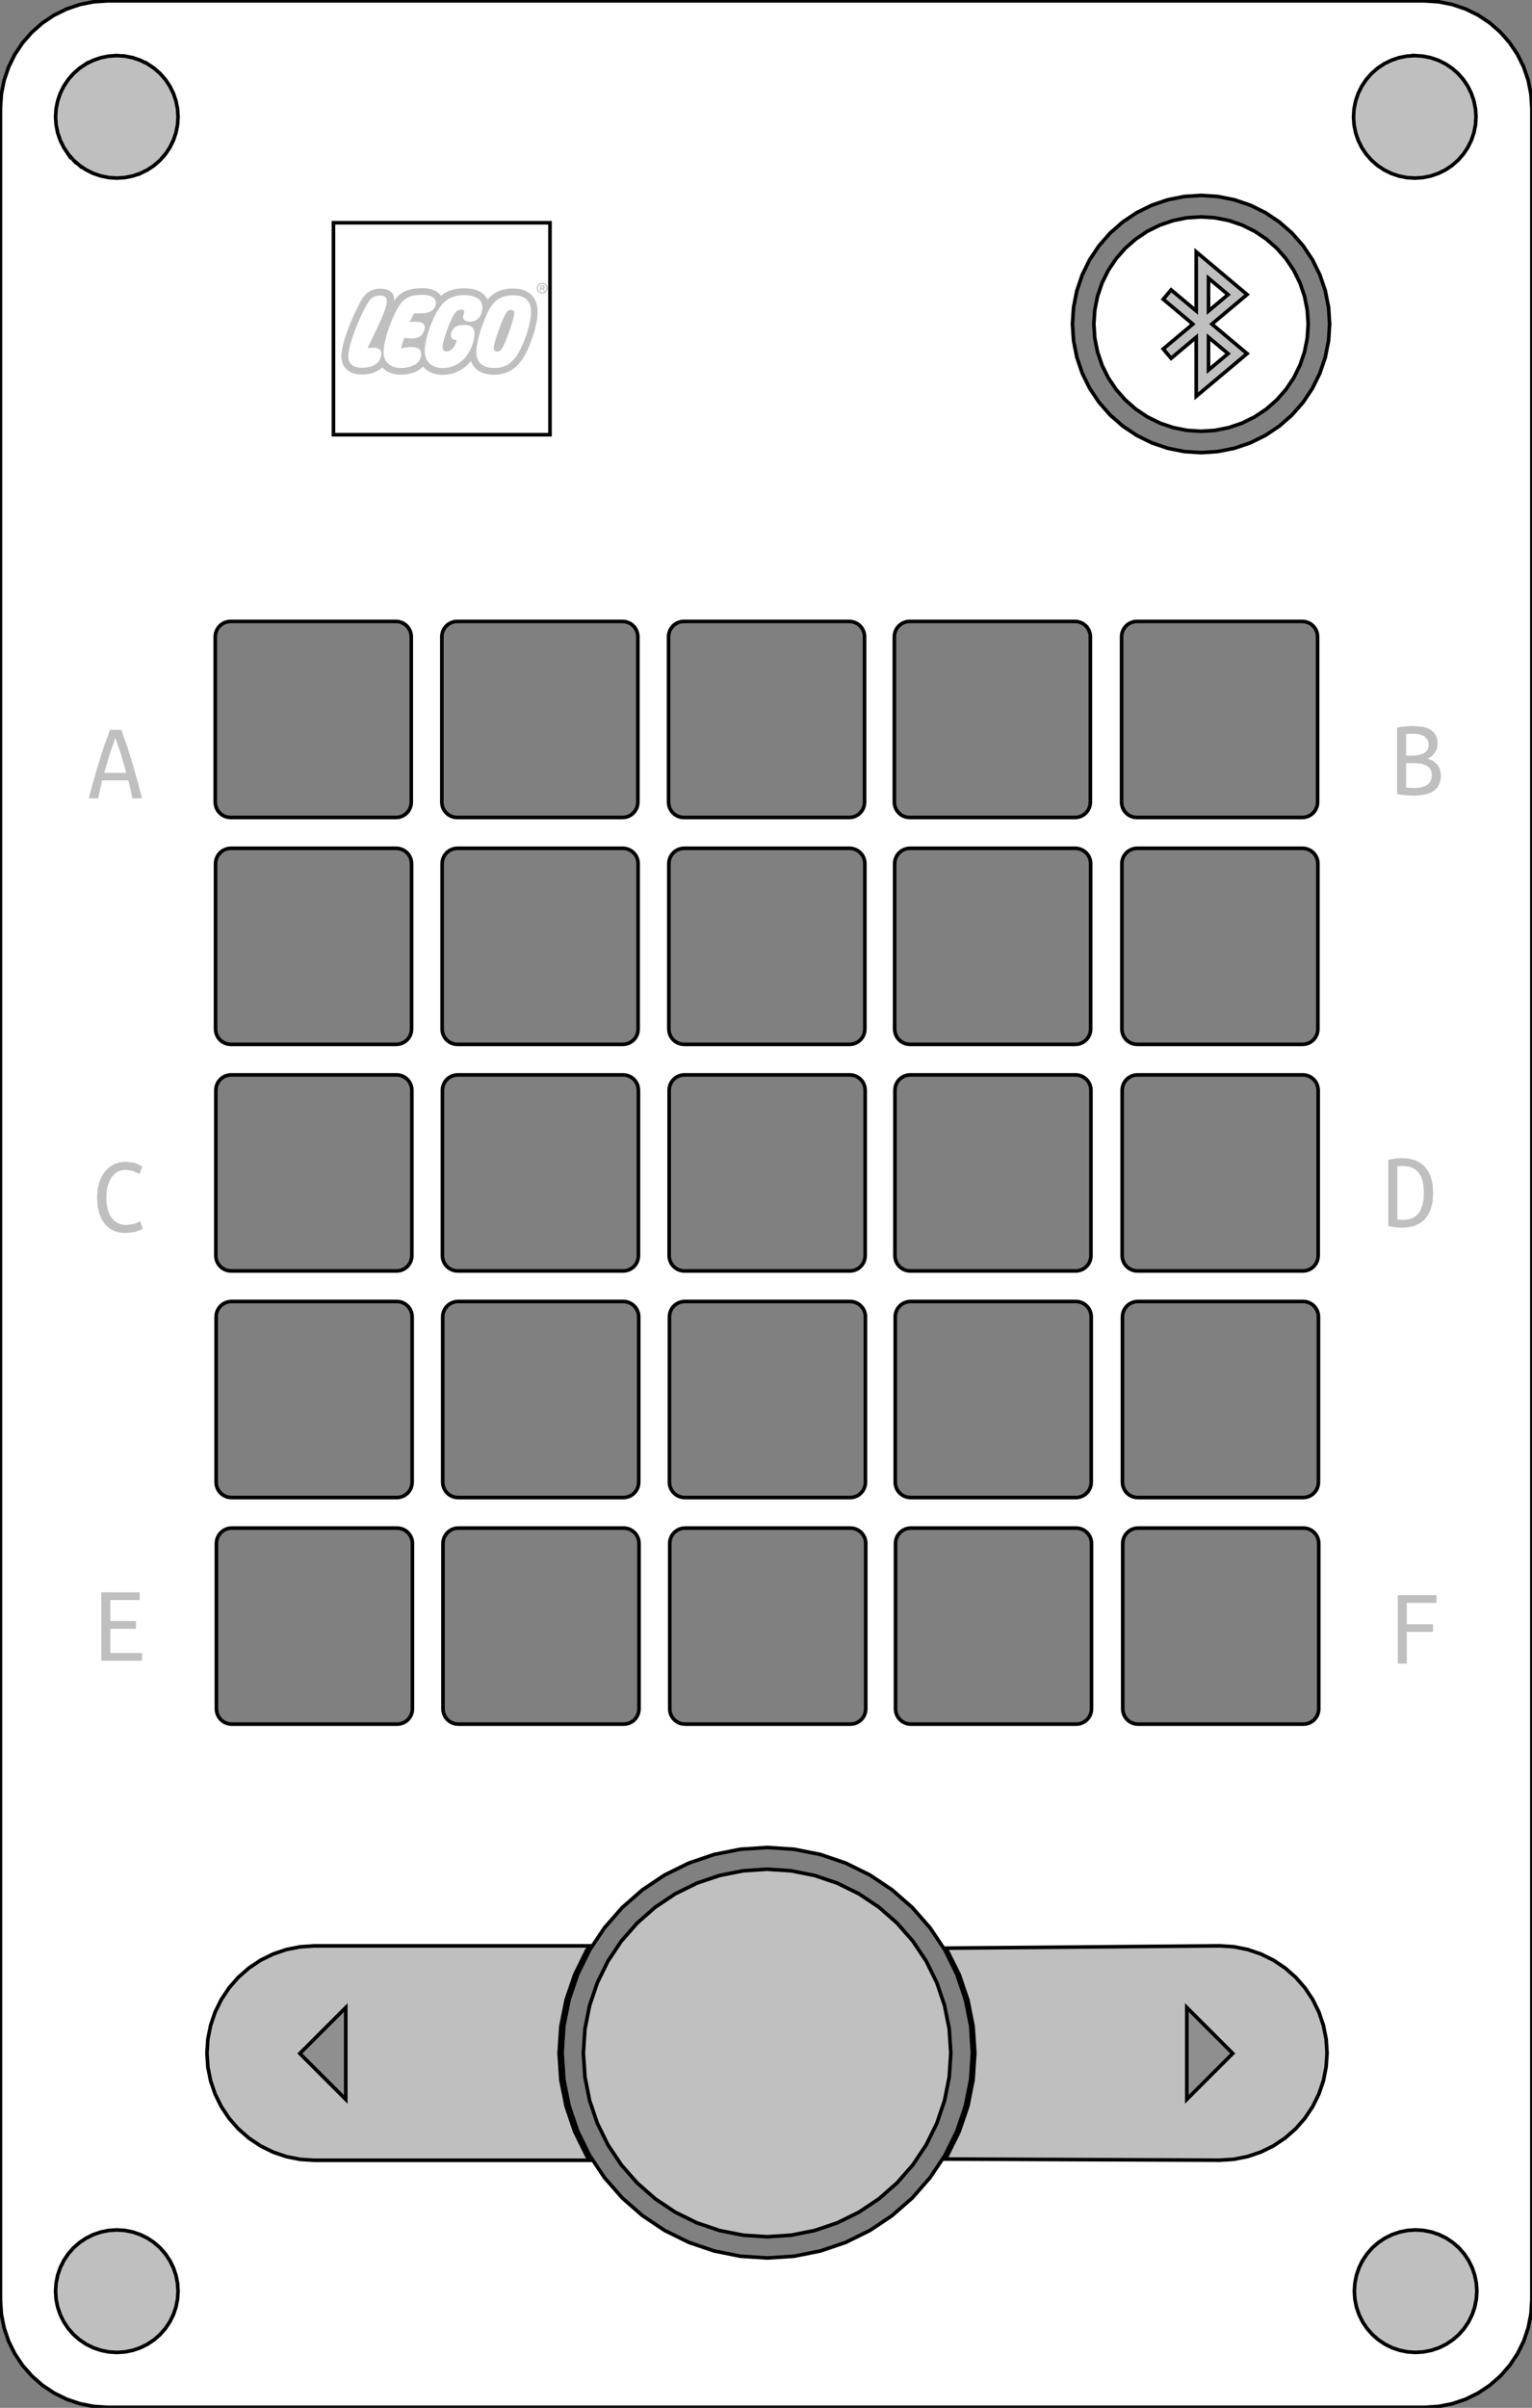 <?xml version="1.0" encoding="UTF-8"?>
<svg version="1.1" viewBox="0 0 211.7 332.6" xml:space="preserve" xmlns="http://www.w3.org/2000/svg"><rect x="0" y="0" width="211.7" height="332.6" fill="#808080" stroke="none"/><path d="m14.87 0.119-1.934 0.127-1.898 0.377-1.836 0.623-1.736 0.857-1.611 1.076-1.455 1.277-1.279 1.457-1.076 1.609-0.856 1.736-0.623 1.836-0.379 1.9-0.127 1.932v302.8l0.127 1.932 0.379 1.9 0.623 1.836 0.856 1.736 1.076 1.609 1.279 1.457 1.455 1.277 1.611 1.076 1.736 0.857 1.836 0.623 1.898 0.377 1.934 0.127h182l1.934-0.127 1.9-0.377 1.834-0.623 1.738-0.857 1.609-1.076 1.457-1.277 1.277-1.457 1.076-1.609 0.857-1.736 0.623-1.836 0.377-1.9 0.127-1.932v-302.8l-0.127-1.932-0.377-1.9-0.623-1.836-0.857-1.736-1.076-1.609-1.277-1.457-1.457-1.277-1.609-1.076-1.738-0.857-1.834-0.623-1.9-0.377-1.934-0.127zm151.1 26.87 2.318 0.152 2.279 0.453 2.201 0.748 2.086 1.027 1.932 1.291 1.748 1.533 1.533 1.748 1.291 1.932 1.027 2.086 0.748 2.201 0.453 2.279 0.152 2.32-0.152 2.318-0.453 2.279-0.748 2.201-1.027 2.086-1.291 1.932-1.533 1.748-1.748 1.531-1.932 1.291-2.086 1.029-2.201 0.746-2.279 0.453-2.318 0.152-2.32-0.152-2.279-0.453-2.201-0.746-2.086-1.029-1.932-1.291-1.748-1.531-1.533-1.748-1.291-1.932-1.027-2.086-0.748-2.201-0.453-2.279-0.152-2.318 0.152-2.32 0.453-2.279 0.748-2.201 1.027-2.086 1.291-1.932 1.533-1.748 1.748-1.533 1.932-1.291 2.086-1.027 2.201-0.748 2.279-0.453zm-6e-3 2.969-1.934 0.125-1.898 0.379-1.836 0.623-1.736 0.856-1.611 1.076-1.457 1.279-1.277 1.455-1.076 1.611-0.856 1.736-0.623 1.836-0.379 1.9-0.127 1.932 0.127 1.934 0.379 1.9 0.623 1.834 0.856 1.738 1.076 1.609 1.277 1.455 1.457 1.279 1.611 1.076 1.736 0.856 1.836 0.623 1.898 0.379 1.934 0.125 1.934-0.125 1.9-0.379 1.834-0.623 1.738-0.856 1.609-1.076 1.457-1.279 1.277-1.455 1.076-1.609 0.857-1.738 0.623-1.834 0.377-1.9 0.127-1.934-0.127-1.932-0.377-1.9-0.623-1.836-0.857-1.736-1.076-1.611-1.277-1.455-1.457-1.279-1.609-1.076-1.738-0.856-1.834-0.623-1.9-0.379zm-134.1 55.88h22.85l0.275 0.018 0.272 0.055 0.262 0.09 0.248 0.121 0.231 0.154 0.209 0.182 0.182 0.209 0.154 0.231 0.121 0.248 0.09 0.262 0.055 0.272 0.018 0.275v22.85l-0.018 0.275-0.055 0.272-0.09 0.262-0.121 0.248-0.154 0.231-0.182 0.207-0.209 0.184-0.231 0.154-0.248 0.121-0.262 0.09-0.272 0.053-0.275 0.019h-22.85l-0.277-0.019-0.272-0.053-0.262-0.09-0.248-0.121-0.231-0.154-0.207-0.184-0.184-0.207-0.154-0.231-0.121-0.248-0.09-0.262-0.053-0.272-0.02-0.275v-22.85l0.02-0.275 0.053-0.272 0.09-0.262 0.121-0.248 0.154-0.231 0.184-0.209 0.207-0.182 0.231-0.154 0.248-0.121 0.262-0.09 0.272-0.055zm31.31 0h22.85l0.277 0.018 0.272 0.055 0.262 0.09 0.248 0.121 0.231 0.154 0.207 0.182 0.184 0.209 0.152 0.231 0.123 0.248 0.088 0.262 0.055 0.272 0.018 0.275v22.85l-0.018 0.275-0.055 0.272-0.088 0.262-0.123 0.248-0.152 0.231-0.184 0.207-0.207 0.184-0.231 0.154-0.248 0.121-0.262 0.09-0.272 0.053-0.277 0.019h-22.85l-0.275-0.019-0.272-0.053-0.262-0.09-0.248-0.121-0.231-0.154-0.209-0.184-0.182-0.207-0.154-0.231-0.123-0.248-0.088-0.262-0.055-0.272-0.018-0.275v-22.85l0.018-0.275 0.055-0.272 0.088-0.262 0.123-0.248 0.154-0.231 0.182-0.209 0.209-0.182 0.231-0.154 0.248-0.121 0.262-0.09 0.272-0.055zm31.33 0h22.85l0.277 0.018 0.272 0.055 0.262 0.09 0.248 0.121 0.231 0.154 0.207 0.182 0.184 0.209 0.152 0.231 0.123 0.248 0.088 0.262 0.055 0.272 0.018 0.275v22.85l-0.018 0.275-0.055 0.272-0.088 0.262-0.123 0.248-0.152 0.231-0.184 0.207-0.207 0.184-0.231 0.154-0.248 0.121-0.262 0.09-0.272 0.053-0.277 0.019h-22.85l-0.275-0.019-0.272-0.053-0.264-0.09-0.248-0.121-0.229-0.154-0.209-0.184-0.182-0.207-0.154-0.231-0.123-0.248-0.088-0.262-0.055-0.272-0.018-0.275v-22.85l0.018-0.275 0.055-0.272 0.088-0.262 0.123-0.248 0.154-0.231 0.182-0.209 0.209-0.182 0.229-0.154 0.248-0.121 0.264-0.09 0.272-0.055zm31.2 0h22.85l0.275 0.018 0.272 0.055 0.262 0.09 0.248 0.121 0.231 0.154 0.209 0.182 0.182 0.209 0.154 0.231 0.121 0.248 0.09 0.262 0.055 0.272 0.018 0.275v22.85l-0.018 0.275-0.055 0.272-0.09 0.262-0.121 0.248-0.154 0.231-0.182 0.207-0.209 0.184-0.231 0.154-0.248 0.121-0.262 0.09-0.272 0.053-0.275 0.019h-22.85l-0.275-0.019-0.272-0.053-0.262-0.09-0.248-0.121-0.231-0.154-0.207-0.184-0.184-0.207-0.154-0.231-0.121-0.248-0.09-0.262-0.053-0.272-0.019-0.275v-22.85l0.019-0.275 0.053-0.272 0.09-0.262 0.121-0.248 0.154-0.231 0.184-0.209 0.207-0.182 0.231-0.154 0.248-0.121 0.262-0.09 0.272-0.055zm31.4 0h22.85l0.277 0.018 0.272 0.055 0.262 0.09 0.248 0.121 0.231 0.154 0.207 0.182 0.184 0.209 0.152 0.231 0.123 0.248 0.09 0.262 0.053 0.272 0.019 0.275v22.85l-0.019 0.275-0.053 0.272-0.09 0.262-0.123 0.248-0.152 0.231-0.184 0.207-0.207 0.184-0.231 0.154-0.248 0.121-0.262 0.09-0.272 0.053-0.277 0.019h-22.85l-0.275-0.019-0.272-0.053-0.262-0.09-0.248-0.121-0.231-0.154-0.209-0.184-0.182-0.207-0.154-0.231-0.123-0.248-0.088-0.262-0.055-0.272-0.018-0.275v-22.85l0.018-0.275 0.055-0.272 0.088-0.262 0.123-0.248 0.154-0.231 0.182-0.209 0.209-0.182 0.231-0.154 0.248-0.121 0.262-0.09 0.272-0.055zm-125.2 31.34h22.85l0.275 0.018 0.272 0.055 0.262 0.09 0.248 0.121 0.231 0.154 0.209 0.182 0.182 0.209 0.154 0.231 0.121 0.248 0.09 0.262 0.055 0.272 0.018 0.275v22.85l-0.018 0.277-0.055 0.272-0.09 0.262-0.121 0.248-0.154 0.231-0.182 0.207-0.209 0.184-0.231 0.152-0.248 0.123-0.262 0.09-0.272 0.053-0.275 0.019h-22.85l-0.277-0.019-0.272-0.053-0.262-0.09-0.248-0.123-0.231-0.152-0.207-0.184-0.184-0.207-0.154-0.231-0.121-0.248-0.09-0.262-0.053-0.272-0.02-0.277v-22.85l0.02-0.275 0.053-0.272 0.09-0.262 0.121-0.248 0.154-0.231 0.184-0.209 0.207-0.182 0.231-0.154 0.248-0.121 0.262-0.09 0.272-0.055zm31.31 0h22.85l0.277 0.018 0.272 0.055 0.262 0.09 0.248 0.121 0.231 0.154 0.207 0.182 0.184 0.209 0.152 0.231 0.123 0.248 0.088 0.262 0.055 0.272 0.018 0.275v22.85l-0.018 0.277-0.055 0.272-0.088 0.262-0.123 0.248-0.152 0.231-0.184 0.207-0.207 0.184-0.231 0.152-0.248 0.123-0.262 0.09-0.272 0.053-0.277 0.019h-22.85l-0.275-0.019-0.272-0.053-0.262-0.09-0.248-0.123-0.231-0.152-0.209-0.184-0.182-0.207-0.154-0.231-0.123-0.248-0.088-0.262-0.055-0.272-0.018-0.277v-22.85l0.018-0.275 0.055-0.272 0.088-0.262 0.123-0.248 0.154-0.231 0.182-0.209 0.209-0.182 0.231-0.154 0.248-0.121 0.262-0.09 0.272-0.055zm31.33 0h22.85l0.277 0.018 0.272 0.055 0.262 0.09 0.248 0.121 0.231 0.154 0.207 0.182 0.184 0.209 0.152 0.231 0.123 0.248 0.088 0.262 0.055 0.272 0.018 0.275v22.85l-0.018 0.277-0.055 0.272-0.088 0.262-0.123 0.248-0.152 0.231-0.184 0.207-0.207 0.184-0.231 0.152-0.248 0.123-0.262 0.09-0.272 0.053-0.277 0.019h-22.85l-0.275-0.019-0.272-0.053-0.264-0.09-0.248-0.123-0.229-0.152-0.209-0.184-0.182-0.207-0.154-0.231-0.123-0.248-0.088-0.262-0.055-0.272-0.018-0.277v-22.85l0.018-0.275 0.055-0.272 0.088-0.262 0.123-0.248 0.154-0.231 0.182-0.209 0.209-0.182 0.229-0.154 0.248-0.121 0.264-0.09 0.272-0.055zm31.2 0h22.85l0.275 0.018 0.272 0.055 0.262 0.09 0.248 0.121 0.231 0.154 0.209 0.182 0.182 0.209 0.154 0.231 0.121 0.248 0.09 0.262 0.055 0.272 0.018 0.275v22.85l-0.018 0.277-0.055 0.272-0.09 0.262-0.121 0.248-0.154 0.231-0.182 0.207-0.209 0.184-0.231 0.152-0.248 0.123-0.262 0.09-0.272 0.053-0.275 0.019h-22.85l-0.275-0.019-0.272-0.053-0.262-0.09-0.248-0.123-0.231-0.152-0.207-0.184-0.184-0.207-0.154-0.231-0.121-0.248-0.09-0.262-0.053-0.272-0.019-0.277v-22.85l0.019-0.275 0.053-0.272 0.09-0.262 0.121-0.248 0.154-0.231 0.184-0.209 0.207-0.182 0.231-0.154 0.248-0.121 0.262-0.09 0.272-0.055zm31.4 0h22.85l0.277 0.018 0.272 0.055 0.262 0.09 0.248 0.121 0.231 0.154 0.207 0.182 0.184 0.209 0.152 0.231 0.123 0.248 0.09 0.262 0.053 0.272 0.019 0.275v22.85l-0.019 0.277-0.053 0.272-0.09 0.262-0.123 0.248-0.152 0.231-0.184 0.207-0.207 0.184-0.231 0.152-0.248 0.123-0.262 0.09-0.272 0.053-0.277 0.019h-22.85l-0.275-0.019-0.272-0.053-0.262-0.09-0.248-0.123-0.231-0.152-0.209-0.184-0.182-0.207-0.154-0.231-0.123-0.248-0.088-0.262-0.055-0.272-0.018-0.277v-22.85l0.018-0.275 0.055-0.272 0.088-0.262 0.123-0.248 0.154-0.231 0.182-0.209 0.209-0.182 0.231-0.154 0.248-0.121 0.262-0.09 0.272-0.055zm-125.2 31.3h22.85l0.275 0.018 0.272 0.055 0.262 0.088 0.248 0.123 0.231 0.154 0.209 0.182 0.182 0.209 0.154 0.229 0.121 0.248 0.09 0.264 0.055 0.272 0.018 0.275v22.85l-0.018 0.277-0.055 0.27-0.09 0.264-0.121 0.248-0.154 0.229-0.182 0.209-0.209 0.182-0.231 0.154-0.248 0.123-0.262 0.088-0.272 0.055-0.275 0.018h-22.85l-0.277-0.018-0.272-0.055-0.262-0.088-0.248-0.123-0.231-0.154-0.207-0.182-0.184-0.209-0.154-0.229-0.121-0.248-0.09-0.264-0.053-0.27-0.02-0.277v-22.85l0.02-0.275 0.053-0.272 0.09-0.264 0.121-0.248 0.154-0.229 0.184-0.209 0.207-0.182 0.231-0.154 0.248-0.123 0.262-0.088 0.272-0.055zm31.31 0h22.85l0.277 0.018 0.272 0.055 0.262 0.088 0.248 0.123 0.231 0.154 0.207 0.182 0.184 0.209 0.152 0.229 0.123 0.248 0.088 0.264 0.055 0.272 0.018 0.275v22.85l-0.018 0.277-0.055 0.27-0.088 0.264-0.123 0.248-0.152 0.229-0.184 0.209-0.207 0.182-0.231 0.154-0.248 0.123-0.262 0.088-0.272 0.055-0.277 0.018h-22.85l-0.275-0.018-0.272-0.055-0.262-0.088-0.248-0.123-0.231-0.154-0.209-0.182-0.182-0.209-0.154-0.229-0.123-0.248-0.088-0.264-0.055-0.27-0.018-0.277v-22.85l0.018-0.275 0.055-0.272 0.088-0.264 0.123-0.248 0.154-0.229 0.182-0.209 0.209-0.182 0.231-0.154 0.248-0.123 0.262-0.088 0.272-0.055zm31.33 0h22.85l0.277 0.018 0.272 0.055 0.262 0.088 0.248 0.123 0.231 0.154 0.207 0.182 0.184 0.209 0.152 0.229 0.123 0.248 0.088 0.264 0.055 0.272 0.018 0.275v22.85l-0.018 0.277-0.055 0.27-0.088 0.264-0.123 0.248-0.152 0.229-0.184 0.209-0.207 0.182-0.231 0.154-0.248 0.123-0.262 0.088-0.272 0.055-0.277 0.018h-22.85l-0.275-0.018-0.272-0.055-0.264-0.088-0.248-0.123-0.229-0.154-0.209-0.182-0.182-0.209-0.154-0.229-0.123-0.248-0.088-0.264-0.055-0.27-0.018-0.277v-22.85l0.018-0.275 0.055-0.272 0.088-0.264 0.123-0.248 0.154-0.229 0.182-0.209 0.209-0.182 0.229-0.154 0.248-0.123 0.264-0.088 0.272-0.055zm31.2 0h22.85l0.275 0.018 0.272 0.055 0.262 0.088 0.248 0.123 0.231 0.154 0.209 0.182 0.182 0.209 0.154 0.229 0.121 0.248 0.09 0.264 0.055 0.272 0.018 0.275v22.85l-0.018 0.277-0.055 0.27-0.09 0.264-0.121 0.248-0.154 0.229-0.182 0.209-0.209 0.182-0.231 0.154-0.248 0.123-0.262 0.088-0.272 0.055-0.275 0.018h-22.85l-0.275-0.018-0.272-0.055-0.262-0.088-0.248-0.123-0.231-0.154-0.207-0.182-0.184-0.209-0.154-0.229-0.121-0.248-0.09-0.264-0.053-0.27-0.019-0.277v-22.85l0.019-0.275 0.053-0.272 0.09-0.264 0.121-0.248 0.154-0.229 0.184-0.209 0.207-0.182 0.231-0.154 0.248-0.123 0.262-0.088 0.272-0.055zm31.4 0h22.85l0.277 0.018 0.272 0.055 0.262 0.088 0.248 0.123 0.231 0.154 0.207 0.182 0.184 0.209 0.152 0.229 0.123 0.248 0.09 0.264 0.053 0.272 0.019 0.275v22.85l-0.019 0.277-0.053 0.27-0.09 0.264-0.123 0.248-0.152 0.229-0.184 0.209-0.207 0.182-0.231 0.154-0.248 0.123-0.262 0.088-0.272 0.055-0.277 0.018h-22.85l-0.275-0.018-0.272-0.055-0.262-0.088-0.248-0.123-0.231-0.154-0.209-0.182-0.182-0.209-0.154-0.229-0.123-0.248-0.088-0.264-0.055-0.27-0.018-0.277v-22.85l0.018-0.275 0.055-0.272 0.088-0.264 0.123-0.248 0.154-0.229 0.182-0.209 0.209-0.182 0.231-0.154 0.248-0.123 0.262-0.088 0.272-0.055zm-125.2 31.3h22.85l0.275 0.019 0.272 0.053 0.262 0.09 0.248 0.121 0.231 0.154 0.209 0.184 0.182 0.207 0.154 0.231 0.121 0.248 0.09 0.262 0.055 0.272 0.018 0.275v22.85l-0.018 0.275-0.055 0.272-0.09 0.262-0.121 0.248-0.154 0.231-0.182 0.207-0.209 0.184-0.231 0.154-0.248 0.121-0.262 0.09-0.272 0.053-0.275 0.019h-22.85l-0.277-0.019-0.272-0.053-0.262-0.09-0.248-0.121-0.231-0.154-0.207-0.184-0.184-0.207-0.154-0.231-0.121-0.248-0.09-0.262-0.053-0.272-0.02-0.275v-22.85l0.02-0.275 0.053-0.272 0.09-0.262 0.121-0.248 0.154-0.231 0.184-0.207 0.207-0.184 0.231-0.154 0.248-0.121 0.262-0.09 0.272-0.053zm31.31 0h22.85l0.277 0.019 0.272 0.053 0.262 0.09 0.248 0.121 0.231 0.154 0.207 0.184 0.184 0.207 0.152 0.231 0.123 0.248 0.088 0.262 0.055 0.272 0.018 0.275v22.85l-0.018 0.275-0.055 0.272-0.088 0.262-0.123 0.248-0.152 0.231-0.184 0.207-0.207 0.184-0.231 0.154-0.248 0.121-0.262 0.09-0.272 0.053-0.277 0.019h-22.85l-0.275-0.019-0.272-0.053-0.262-0.09-0.248-0.121-0.231-0.154-0.209-0.184-0.182-0.207-0.154-0.231-0.123-0.248-0.088-0.262-0.055-0.272-0.018-0.275v-22.85l0.018-0.275 0.055-0.272 0.088-0.262 0.123-0.248 0.154-0.231 0.182-0.207 0.209-0.184 0.231-0.154 0.248-0.121 0.262-0.09 0.272-0.053zm31.33 0h22.85l0.277 0.019 0.272 0.053 0.262 0.09 0.248 0.121 0.231 0.154 0.207 0.184 0.184 0.207 0.152 0.231 0.123 0.248 0.088 0.262 0.055 0.272 0.018 0.275v22.85l-0.018 0.275-0.055 0.272-0.088 0.262-0.123 0.248-0.152 0.231-0.184 0.207-0.207 0.184-0.231 0.154-0.248 0.121-0.262 0.09-0.272 0.053-0.277 0.019h-22.85l-0.275-0.019-0.272-0.053-0.264-0.09-0.248-0.121-0.229-0.154-0.209-0.184-0.182-0.207-0.154-0.231-0.123-0.248-0.088-0.262-0.055-0.272-0.018-0.275v-22.85l0.018-0.275 0.055-0.272 0.088-0.262 0.123-0.248 0.154-0.231 0.182-0.207 0.209-0.184 0.229-0.154 0.248-0.121 0.264-0.09 0.272-0.053zm31.2 0h22.85l0.275 0.019 0.272 0.053 0.262 0.09 0.248 0.121 0.231 0.154 0.209 0.184 0.182 0.207 0.154 0.231 0.121 0.248 0.09 0.262 0.055 0.272 0.018 0.275v22.85l-0.018 0.275-0.055 0.272-0.09 0.262-0.121 0.248-0.154 0.231-0.182 0.207-0.209 0.184-0.231 0.154-0.248 0.121-0.262 0.09-0.272 0.053-0.275 0.019h-22.85l-0.275-0.019-0.272-0.053-0.262-0.09-0.248-0.121-0.231-0.154-0.207-0.184-0.184-0.207-0.154-0.231-0.121-0.248-0.09-0.262-0.053-0.272-0.019-0.275v-22.85l0.019-0.275 0.053-0.272 0.09-0.262 0.121-0.248 0.154-0.231 0.184-0.207 0.207-0.184 0.231-0.154 0.248-0.121 0.262-0.09 0.272-0.053zm31.4 0h22.85l0.277 0.019 0.272 0.053 0.262 0.09 0.248 0.121 0.231 0.154 0.207 0.184 0.184 0.207 0.152 0.231 0.123 0.248 0.09 0.262 0.053 0.272 0.019 0.275v22.85l-0.019 0.275-0.053 0.272-0.09 0.262-0.123 0.248-0.152 0.231-0.184 0.207-0.207 0.184-0.231 0.154-0.248 0.121-0.262 0.09-0.272 0.053-0.277 0.019h-22.85l-0.275-0.019-0.272-0.053-0.262-0.09-0.248-0.121-0.231-0.154-0.209-0.184-0.182-0.207-0.154-0.231-0.123-0.248-0.088-0.262-0.055-0.272-0.018-0.275v-22.85l0.018-0.275 0.055-0.272 0.088-0.262 0.123-0.248 0.154-0.231 0.182-0.207 0.209-0.184 0.231-0.154 0.248-0.121 0.262-0.09 0.272-0.053zm-125.2 31.3h22.85l0.275 0.018 0.272 0.055 0.262 0.088 0.248 0.123 0.231 0.154 0.209 0.182 0.182 0.209 0.154 0.231 0.121 0.248 0.09 0.262 0.055 0.272 0.018 0.275v22.85l-0.018 0.277-0.055 0.272-0.09 0.262-0.121 0.248-0.154 0.231-0.182 0.207-0.209 0.184-0.231 0.152-0.248 0.123-0.262 0.09-0.272 0.053-0.275 0.018h-22.85l-0.277-0.018-0.272-0.053-0.262-0.09-0.248-0.123-0.231-0.152-0.207-0.184-0.184-0.207-0.154-0.231-0.121-0.248-0.09-0.262-0.053-0.272-0.02-0.277v-22.85l0.02-0.275 0.053-0.272 0.09-0.262 0.121-0.248 0.154-0.231 0.184-0.209 0.207-0.182 0.231-0.154 0.248-0.123 0.262-0.088 0.272-0.055zm31.31 0h22.85l0.277 0.018 0.272 0.055 0.262 0.088 0.248 0.123 0.231 0.154 0.207 0.182 0.184 0.209 0.152 0.231 0.123 0.248 0.088 0.262 0.055 0.272 0.018 0.275v22.85l-0.018 0.277-0.055 0.272-0.088 0.262-0.123 0.248-0.152 0.231-0.184 0.207-0.207 0.184-0.231 0.152-0.248 0.123-0.262 0.09-0.272 0.053-0.277 0.018h-22.85l-0.275-0.018-0.272-0.053-0.262-0.09-0.248-0.123-0.231-0.152-0.209-0.184-0.182-0.207-0.154-0.231-0.123-0.248-0.088-0.262-0.055-0.272-0.018-0.277v-22.85l0.018-0.275 0.055-0.272 0.088-0.262 0.123-0.248 0.154-0.231 0.182-0.209 0.209-0.182 0.231-0.154 0.248-0.123 0.262-0.088 0.272-0.055zm31.33 0h22.85l0.277 0.018 0.272 0.055 0.262 0.088 0.248 0.123 0.231 0.154 0.207 0.182 0.184 0.209 0.152 0.231 0.123 0.248 0.088 0.262 0.055 0.272 0.018 0.275v22.85l-0.018 0.277-0.055 0.272-0.088 0.262-0.123 0.248-0.152 0.231-0.184 0.207-0.207 0.184-0.231 0.152-0.248 0.123-0.262 0.09-0.272 0.053-0.277 0.018h-22.85l-0.275-0.018-0.272-0.053-0.264-0.09-0.248-0.123-0.229-0.152-0.209-0.184-0.182-0.207-0.154-0.231-0.123-0.248-0.088-0.262-0.055-0.272-0.018-0.277v-22.85l0.018-0.275 0.055-0.272 0.088-0.262 0.123-0.248 0.154-0.231 0.182-0.209 0.209-0.182 0.229-0.154 0.248-0.123 0.264-0.088 0.272-0.055zm31.2 0h22.85l0.275 0.018 0.272 0.055 0.262 0.088 0.248 0.123 0.231 0.154 0.209 0.182 0.182 0.209 0.154 0.231 0.121 0.248 0.09 0.262 0.055 0.272 0.018 0.275v22.85l-0.018 0.277-0.055 0.272-0.09 0.262-0.121 0.248-0.154 0.231-0.182 0.207-0.209 0.184-0.231 0.152-0.248 0.123-0.262 0.09-0.272 0.053-0.275 0.018h-22.85l-0.275-0.018-0.272-0.053-0.262-0.09-0.248-0.123-0.231-0.152-0.207-0.184-0.184-0.207-0.154-0.231-0.121-0.248-0.09-0.262-0.053-0.272-0.019-0.277v-22.85l0.019-0.275 0.053-0.272 0.09-0.262 0.121-0.248 0.154-0.231 0.184-0.209 0.207-0.182 0.231-0.154 0.248-0.123 0.262-0.088 0.272-0.055zm31.4 0h22.85l0.277 0.018 0.272 0.055 0.262 0.088 0.248 0.123 0.231 0.154 0.207 0.182 0.184 0.209 0.152 0.231 0.123 0.248 0.09 0.262 0.053 0.272 0.019 0.275v22.85l-0.019 0.277-0.053 0.272-0.09 0.262-0.123 0.248-0.152 0.231-0.184 0.207-0.207 0.184-0.231 0.152-0.248 0.123-0.262 0.09-0.272 0.053-0.277 0.018h-22.85l-0.275-0.018-0.272-0.053-0.262-0.09-0.248-0.123-0.231-0.152-0.209-0.184-0.182-0.207-0.154-0.231-0.123-0.248-0.088-0.262-0.055-0.272-0.018-0.277v-22.85l0.018-0.275 0.055-0.272 0.088-0.262 0.123-0.248 0.154-0.231 0.182-0.209 0.209-0.182 0.231-0.154 0.248-0.123 0.262-0.088 0.272-0.055zm-51.24 44.12 3.701 0.242 3.637 0.723 3.51 1.193 3.326 1.639 3.084 2.061 2.789 2.445 2.445 2.789 2.061 3.084 1.641 3.326 1.191 3.512 0.725 3.637 0.242 3.699-0.242 3.701-0.725 3.637-1.191 3.512-1.641 3.324-2.061 3.084-2.445 2.789-2.789 2.445-3.084 2.061-3.326 1.641-3.51 1.191-3.637 0.725-3.701 0.242-3.699-0.242-3.637-0.725-3.512-1.191-3.326-1.641-3.084-2.061-2.789-2.445-2.445-2.789-2.061-3.084-1.641-3.324-1.191-3.512-0.723-3.637-0.242-3.701 0.242-3.699 0.723-3.637 1.191-3.512 1.641-3.326 2.061-3.084 2.445-2.789 2.789-2.445 3.084-2.061 3.326-1.639 3.512-1.193 3.637-0.723z" fill="#fff" fill-rule="evenodd" stroke="#000" stroke-miterlimit="9.884" stroke-width=".5"/><g fill-opacity=".251"><path d="m165.3 34.79v8.16l-3.471-2.912-1.086 1.299 4.088 3.432-4.09 3.432 1.088 1.295 3.471-2.914 2e-3 8.158 7.027-5.893-4.863-4.08 4.861-4.08zm1.699 3.639 2.701 2.266-2.701 2.266zm0 8.156 2.701 2.266-2.701 2.264z" stroke="#000" stroke-miterlimit="9.884" stroke-width=".5"/><path d="m194.4 229.8h-1.252m1.252-4.382v4.382m3.618-4.382h-3.618m3.618-1.053v1.053m-3.618-1.053h3.618m-3.618-2.947v2.947m4.106-2.947h-4.106m4.106-1.069v1.069m-5.359-1.069h5.359m-5.359 9.45v-9.45m0 9.45v-9.45h5.359v1.069h-4.106v2.947h3.618v1.053h-3.618v4.382z"/><path d="m19.39 168.7 0.336 1.038m-1.343-0.634 1.008-0.405m-1.939 0.519 0.931-0.115m-1.506 0.057 0.574 0.057m-1.107-0.229 0.532 0.172m-1.008-0.462 0.475 0.29m-0.878-0.702 0.403 0.412m-0.729-0.947 0.326 0.534m-0.572-1.191 0.246 0.657m-0.401-1.439 0.155 0.782m-0.206-1.694 0.052 0.912m-0.004-1.741-0.048 0.828m0.191-1.573-0.143 0.744m0.374-1.397-0.231 0.653m0.542-1.206-0.311 0.553m0.698-0.998-0.387 0.445m3.863-0.458-0.977-0.435m1.343-0.603-0.366 1.038m-0.204-1.34 0.571 0.302m-3.833-0.336 0.741-0.24m-1.412 0.637 0.672-0.397m-1.252 0.947 0.58-0.55m-1.059 1.248 0.479-0.698m-0.847 1.542 0.368-0.844m-0.603 1.832 0.235-0.989m-0.313 2.122 0.078-1.134m-0.004 2.317-0.074-1.183m0.298 2.199-0.223-1.015m0.576 1.865-0.353-0.849m0.817 1.535-0.464-0.685m1.031 1.212-0.567-0.527m1.229 0.901-0.662-0.374m1.404 0.597-0.742-0.223m1.55 0.298-0.807-0.074m2.097-0.071-1.29 0.145m1.876-0.33-0.586 0.185m1.137-0.45-0.551 0.265m-0.678-9.38 0.582 0.202m-1.734-0.355 1.153 0.153m-1.939-0.072 0.786-0.08m-1.076 1.382-0.46 0.326m0.989-0.527-0.529 0.2m1.122-0.267-0.593 0.067m1.51 0.078-0.916-0.145m0.916 0.145-0.916-0.145-0.593 0.067-0.529 0.2-0.46 0.326-0.387 0.445-0.311 0.553-0.231 0.653-0.143 0.744-0.048 0.828 0.052 0.912 0.155 0.782 0.246 0.657 0.326 0.534 0.403 0.412 0.475 0.29 0.532 0.172 0.574 0.057 0.931-0.115 1.008-0.405 0.336 1.038-0.551 0.265-0.586 0.185-1.29 0.145-0.807-0.074-0.742-0.223-0.662-0.374-0.567-0.527-0.464-0.685-0.353-0.849-0.223-1.015-0.074-1.183 0.078-1.134 0.235-0.989 0.368-0.844 0.479-0.698 0.58-0.55 0.672-0.397 0.741-0.24 0.786-0.08 1.153 0.153 0.582 0.202 0.571 0.302-0.366 1.038z"/><path d="m193.1 161.1v7.359m0.343-7.397-0.343 0.038m0.733-0.046-0.389 8e-3m1.07 0.049-0.681-0.056m1.273 0.225-0.592-0.169m1.095 0.45-0.503-0.281m0.918 0.676-0.415-0.394m0.739 0.908-0.324-0.514m0.555 1.156-0.231-0.642m0.37 1.412-0.139-0.77m0.185 1.668-0.046-0.898m-3e-3 1.82 0.05-0.922m-0.198 1.702 0.149-0.781m-2.836 2.804 0.649-0.052m-1.428 6e-3 0.779 0.046m4.086-4.927 0.082 1.202m-0.328-2.214 0.246 1.011m-0.635-1.844 0.389 0.832m-0.901-1.496 0.511 0.664m-1.137-1.164 0.626 0.5m-1.359-0.84 0.733 0.34m-1.551-0.534 0.819 0.195m-1.702-0.259 0.884 0.065m-1.834-8e-3 0.95-0.057m-1.909 0.229 0.958-0.172m-0.958 9.332v-9.16m0.958 9.332-0.958-0.172m1.909 0.229-0.95-0.057m1.834-8e-3 -0.884 0.065m1.702-0.26-0.819 0.195m1.551-0.532-0.733 0.338m1.359-0.832-0.626 0.494m1.137-1.153-0.511 0.658m0.901-1.488-0.389 0.83m0.635-1.845-0.246 1.015m0.328-2.229-0.082 1.214m-1.639 1.134 0.24-0.645m-0.565 1.16 0.324-0.515m-0.733 0.905 0.408-0.389m-0.901 0.656 0.492-0.267m-1.065 0.422 0.572-0.155m2.947-3.519-0.082 1.214-0.246 1.015-0.389 0.83-0.511 0.658-0.626 0.494-0.733 0.338-0.819 0.195-0.884 0.065-0.95-0.057-0.958-0.172v-9.16l0.958-0.172 0.95-0.057 0.884 0.065 0.819 0.195 0.733 0.34 0.626 0.5 0.511 0.664 0.389 0.832 0.246 1.011zm-3.519 3.673 0.572-0.155 0.492-0.267 0.408-0.389 0.324-0.515 0.24-0.645 0.149-0.781 0.05-0.922-0.046-0.898-0.139-0.77-0.231-0.642-0.324-0.514-0.415-0.394-0.503-0.281-0.592-0.169-0.681-0.056-0.389 8e-3 -0.343 0.038v7.359l0.779 0.046z"/><path d="m194.3 101.4v2.977m0.42-3.015-0.42 0.038m1.114-0.046-0.695 8e-3m1.451 0.069-0.756-0.076m1.389 0.336-0.633-0.26m1.076 0.733-0.443-0.473m0.569 0.794-0.126-0.321m0.168 0.702-0.042-0.382m-4e-3 0.786 0.046-0.405m-0.183 0.733 0.137-0.328m-0.351 0.588 0.214-0.26m-0.488 0.458 0.275-0.198m-2.718 0.519h0.992m0.29 1.038h-1.283m2.137 0.084-0.855-0.084m1.58 0.359-0.725-0.275m1.008 0.498-0.282-0.223m0.504 0.511-0.221-0.288m0.364 0.647-0.143-0.359m0.191 0.794-0.048-0.435m-4e-3 0.92 0.051-0.485m-0.206 0.87 0.155-0.386m-0.393 0.689 0.239-0.303m-0.542 0.542 0.303-0.239m-1.074 0.521 0.771-0.282m-1.679 0.359 0.908-0.076m-1.694 0.053 0.786 0.023m-1.13-0.061 0.344 0.038m-0.344-3.412v3.375m1.957 1.069-0.918 0.045m1.702-0.179-0.784 0.135m1.436-0.359-0.651 0.224m1.168-0.538-0.517 0.314m0.911-0.716-0.394 0.402m-2.152-4.886 0.687-0.244m-1.451 0.321 0.763-0.076m2.997 3.422-0.169 0.573m0.225-1.233-0.056 0.659m-0.075-1.49 0.132 0.83m-0.527-1.488 0.395 0.658m-0.985-1.141 0.59 0.483m-1.305-0.786 0.716 0.304m-3.189 4.795-0.611-0.038m2.459-9.443 0.571 0.164m-1.884 9.332-0.534-0.015m3.016-5.412-0.542 0.313m0.985-0.794-0.443 0.481m0.74-1.069-0.298 0.588m0.405-1.237-0.107 0.649m0.044-1.294 0.063 0.645m-0.252-1.176 0.189 0.53m-0.49-0.958 0.302 0.428m-0.702-0.763 0.401 0.336m-0.891-0.584 0.49 0.248m1.172 7.477-0.281 0.488m-3.264-8.499 1.313 0.122m-1.855-0.107 0.542-0.015m-1.153 0.053 0.611-0.038m-1.221 0.107 0.611-0.069m-1.137 0.176 0.527-0.107m-0.527 9.267v-9.16m0.534 9.267-0.534-0.107m1.145 0.176-0.611-0.069m0.611 0.069-0.611-0.069-0.534-0.107v-9.16l0.527-0.107 0.611-0.069 0.611-0.038 0.542-0.015 1.313 0.122 0.571 0.164 0.49 0.248 0.401 0.336 0.302 0.428 0.189 0.53 0.063 0.645-0.107 0.649-0.298 0.588-0.443 0.481-0.542 0.313 0.716 0.304 0.59 0.483 0.395 0.658 0.132 0.83-0.056 0.659-0.169 0.573-0.281 0.488-0.394 0.402-0.517 0.314-0.651 0.224-0.784 0.135-0.918 0.045-0.534-0.015zm1.099-5.473 0.763-0.076 0.687-0.244 0.275-0.198 0.214-0.26 0.137-0.328 0.046-0.405-0.042-0.382-0.126-0.321-0.443-0.473-0.633-0.26-0.756-0.076-0.695 8e-3 -0.42 0.038v2.977zm-0.993 1.038v3.375l0.344 0.038 0.786 0.023 0.908-0.076 0.771-0.282 0.303-0.239 0.239-0.303 0.155-0.386 0.051-0.485-0.048-0.435-0.143-0.359-0.221-0.288-0.282-0.223-0.725-0.275-0.855-0.084z"/><path d="m19.63 229.4h-5.634m5.634-1.069v1.069m-4.382-1.069h4.382m-4.382-3.343v3.343m3.542-3.343h-3.542m3.542-1.069v1.069m-3.542-1.069h3.542m-3.542-2.9v2.9m4.046-2.9h-4.046m4.046-1.069v1.069m-5.297-1.069h5.297m-5.297 9.45v-9.45m0 9.45v-9.45h5.297v1.069h-4.046v2.9h3.542v1.069h-3.542v3.343h4.382v1.069z"/><path d="m17.61 103.2 0.763 2.481m-4.267 2.122-0.55 2.474m4.817-4.596 0.679 2.412m-2.29-7.266 0.847 2.374m2.023 7.076h-1.328m-3.908-3.511h3.053m0.855 3.511-0.565-2.474m-4.183 2.474h-1.283l0.58-2.184m4.886-0.29h-3.633m-0.557-2.122 0.786-2.481m0.84 0.954-0.779 2.61m1.542-4.839-0.763 2.229m-2.32 3.938 0.695-2.412m3.145-1.565-0.756-2.191m1.511 4.839-0.756-2.649m-1.488-3.291h1.557m-2.427 2.374 0.87-2.374m3.848 7.266 0.58 2.184m-0.58-2.184 0.58 2.184h-1.328l-0.565-2.474h-3.633l-0.55 2.474h-1.283l0.58-2.184 0.695-2.412 0.786-2.481 0.87-2.374h1.557l0.847 2.374 0.763 2.481zm-1.603-1.328-0.756-2.649-0.756-2.191-0.763 2.229-0.779 2.61z"/><g stroke="#000" stroke-miterlimit="9.884" stroke-width=".5"><path d="m195.5 7.68 1.105 0.072-4e-5 8.8e-6 1.086 0.216h5e-5l1.048 0.356h3e-5l0.993 0.49h-5e-5l0.921 0.615h-4e-5l0.832 0.73h5e-5l0.73 0.832v-3.8e-5l0.615 0.92 0.49 0.993 0.356 1.048v5.1e-5l0.216 1.085v5e-5l0.037 0.569 0.035 0.536-0.037 0.569-0.035 0.536v-5e-5l-0.216 1.086v3.8e-5l-0.356 1.048v3.7e-5l-0.49 0.993v-5e-5l-0.615 0.92v-5e-5l-0.73 0.832-5e-5 3.8e-5 -0.832 0.73h4e-5l-0.921 0.615h5e-5l-0.993 0.49h-3e-5l-1.048 0.356h-5e-5l-1.086 0.216 4e-5 -4e-6 -1.105 0.072-1.105-0.072v4e-6l-1.086-0.216h-3e-5l-1.048-0.356h-4e-5l-0.993-0.49-0.92-0.615h4e-5l-0.832-0.73v-3.8e-5l-0.73-0.832v5e-5l-0.615-0.92-3e-5 3e-6 -0.252-0.511-0.237-0.481v-3.8e-5l-0.356-1.048v-3.7e-5l-0.111-0.559-0.105-0.526v5e-5l-0.037-0.569-0.035-0.536 0.037-0.569 0.035-0.536v-5e-5l0.216-1.085v-5e-5l0.183-0.54 0.173-0.508 0.49-0.993 0.615-0.92v3.8e-5l0.73-0.832 0.832-0.73v4.64e-5l0.92-0.615v-8.8e-6l0.993-0.49h4e-5l1.048-0.356-3e-5 8.8e-6 1.086-0.216v-8.8e-6l1.105-0.072z"/><path d="m11.91 8.813 0.993-0.49h3.8e-5l1.048-0.356-3.8e-5 -7.91e-5 1.086-0.216v-8.7e-6l1.105-0.072-7.5e-5 -8.283e-4 1.105 0.072-1.2e-5 -0.001 1.086 0.216-2.5e-5 0.001 1.048 0.356h3.7e-5l0.993 0.49 2.5e-5 -0.001 0.92 0.615h-3.7e-5l0.832 0.73 0.73 0.832v-3.7e-5l0.615 0.92 0.49 0.993v3.7e-5l0.356 1.048 5e-5 1e-3 0.216 1.085 9e-6 5e-5 0.072 1.105-0.037 0.566-0.035 0.539-5.9e-5 -1e-3 -0.216 1.086 5e-5 1e-3 -0.356 1.048v3.8e-5l-0.49 0.993v-5e-5l-0.615 0.92v-5e-5l-0.73 0.832v3.7e-5l-0.832 0.73h3.8e-5l-0.92 0.615-8.8e-5 1.3e-5 -0.993 0.49v-7.53e-4l-1.048 0.356-1.086 0.216 3.7e-5 -3e-6 -1.105 0.072h-5e-5l-1.105-0.072v3e-6l-1.086-0.216h-3.8e-5l-1.048-0.356h-3.8e-5l-0.993-0.49h5e-5l-0.92-0.615v7.53e-4l-0.832-0.73 1.01e-4 2.51e-4 -0.73-0.832v6.27e-4l-0.315-0.472-0.3-0.449v5.1e-5l-0.49-0.993v-3.7e-5l-0.356-1.048v-3.8e-5l-0.216-1.086 3.8e-6 5.1e-5 -0.072-1.105 0.072-1.105-3.8e-6 -5.1e-5 0.216-1.085v-5e-5l0.356-1.048 0.49-0.993 0.615-0.92v3.8e-5l0.73-0.832h3.7e-5l0.832-0.73-1.38e-4 -0.001 0.92-0.615z"/><path d="m10.99 323.2c-0.277-0.243-0.555-0.487-0.832-0.73h-3.8e-5c-0.243-0.278-0.487-0.555-0.73-0.832v3e-5c-0.205-0.307-0.41-0.614-0.615-0.92-0.163-0.331-0.326-0.662-0.49-0.993-0.119-0.349-0.237-0.699-0.356-1.048-0.072-0.362-0.144-0.724-0.216-1.086l-1.631e-4 -1e-5c-0.024-0.368-0.048-0.736-0.072-1.105v-5e-5c0.024-0.368 0.048-0.736 0.072-1.105h-3.8e-6c0.072-0.362 0.144-0.724 0.216-1.086v-4e-5c0.119-0.349 0.237-0.699 0.356-1.048v-4e-5c0.163-0.331 0.326-0.662 0.49-0.993v4e-5c0.205-0.307 0.41-0.614 0.615-0.92v4e-5c0.243-0.277 0.487-0.555 0.73-0.832l3.7e-5 -4e-5c0.277-0.243 0.555-0.487 0.832-0.73h-5.1e-5c0.307-0.205 0.614-0.41 0.92-0.615h-5e-5c0.331-0.163 0.662-0.326 0.993-0.49h3.8e-5c0.349-0.119 0.699-0.237 1.048-0.356h3.8e-5c0.362-0.072 0.724-0.144 1.086-0.216 0.368-0.024 0.736-0.048 1.105-0.072h5e-5c0.368 0.024 0.736 0.048 1.105 0.072h-3.7e-5c0.362 0.072 0.724 0.144 1.086 0.216 0.349 0.119 0.699 0.237 1.048 0.356h3.7e-5c0.331 0.163 0.662 0.326 0.993 0.49 0.307 0.205 0.614 0.41 0.92 0.615h-3.7e-5c0.278 0.243 0.555 0.487 0.832 0.73v4e-5c0.243 0.277 0.487 0.555 0.73 0.832v-4e-5c0.205 0.307 0.41 0.614 0.615 0.92l5e-5 -2e-5c0.163 0.331 0.326 0.662 0.49 0.993v3e-5c0.119 0.349 0.237 0.699 0.356 1.048l-8.8e-5 -1e-5c0.072 0.362 0.144 0.724 0.216 1.086h9e-6c0.024 0.368 0.048 0.736 0.072 1.105v5e-5c-0.024 0.368-0.048 0.736-0.072 1.105h-9e-6c-0.072 0.362-0.144 0.724-0.216 1.086-0.119 0.349-0.237 0.699-0.356 1.048l8.8e-5 5e-5c-0.163 0.331-0.326 0.662-0.49 0.993-0.205 0.307-0.41 0.614-0.615 0.92v-3e-5c-0.243 0.278-0.487 0.555-0.73 0.832-0.278 0.243-0.555 0.487-0.832 0.73l-5e-5 -5e-5c-0.307 0.205-0.614 0.41-0.92 0.615l8.8e-5 4e-5c-0.331 0.163-0.662 0.326-0.993 0.49h-3.7e-5c-0.349 0.119-0.699 0.237-1.048 0.356v-4e-5l-1.086 0.216h3.7e-5l-1.105 0.072-8.8e-5 4e-5 -1.105-0.072-1.086-0.216h-3.8e-5c-0.349-0.119-0.699-0.237-1.048-0.356h-3.7e-5c-0.331-0.163-0.662-0.326-0.993-0.49h5.1e-5c-0.307-0.205-0.614-0.41-0.92-0.615z"/><path d="m201.6 310.5 0.73 0.832v-4e-5l0.615 0.921v-4e-5l0.251 0.51 0.238 0.483v4e-5l0.183 0.538 0.173 0.51v4e-5l0.216 1.086 0.037 0.567 0.035 0.537v5e-5l-0.037 0.567-0.035 0.537-0.216 1.086-0.356 1.048-0.49 0.993-0.615 0.92v-4e-5l-0.73 0.832h-5e-5l-0.832 0.73h4e-5l-0.92 0.615h5e-5l-0.993 0.49h-4e-5l-1.048 0.356h-5e-5l-1.086 0.216h4e-5l-1.105 0.072-1.105-0.072-1.086-0.216h-4e-5l-1.048-0.356h-4e-5l-0.993-0.49-0.92-0.615h3e-5l-0.832-0.73-0.73-0.832v-4e-5l-0.615-0.92v4e-5l-0.49-0.993-0.356-1.048-0.111-0.557-0.105-0.528-0.037-0.567-0.035-0.537v-5e-5l0.037-0.567 0.035-0.537v5e-5l0.216-1.086v-5e-5l0.356-1.048v-4e-5l0.49-0.993v4e-5l0.615-0.921v4e-5l0.73-0.832v-4e-5l0.832-0.73h-4e-5l0.92-0.615 0.993-0.49h4e-5l1.048-0.356h4e-5l1.086-0.216 1.105-0.072 1.105 0.072h-4e-5l1.086 0.216h5e-5l1.048 0.356h3e-5l0.993 0.49h-5e-5l0.92 0.615h-4e-5l0.832 0.73z"/></g></g><path d="m76 60.05h-29.92v-29.28h29.92z" fill="none" stroke="#000" stroke-miterlimit="9.884" stroke-width=".5"/><g fill-opacity=".251" stroke-miterlimit="9.884" stroke-width=".5"><g stroke="#000"><path d="m130.7 269.1 0.199 0.331 1.651 3.311 1.192 3.511 0.723 3.637 0.242 3.699-0.243 3.699-0.723 3.637-1.192 3.51-1.704 3.443-0.253 0.357 37.98 0.158 1.932-0.127 1.9-0.378 1.834-0.623 1.736-0.857 1.61-1.076 1.456-1.277 1.277-1.456 1.076-1.61 0.857-1.736 0.623-1.834 0.376-1.899 0.129-1.932-0.127-1.932-0.38-1.9-0.623-1.834-0.857-1.736-1.076-1.61-1.277-1.456-1.456-1.277-1.61-1.076-1.736-0.857-1.832-0.623-1.9-0.378-1.932-0.127z"/><path d="m164 277.3v12.69l6.345-6.345-6.345 6.345 6.345-6.345z"/><path d="m167.9 268.8z"/><path d="m180.6 276.3z"/><path d="m133.9 285.5z"/><path d="m77.26 283.6 0.241 3.699 0.723 3.635 1.193 3.511 1.64 3.326 0.423 0.634h-38.08 0.002l-1.932-0.127-1.899-0.378-1.834-0.623-1.736-0.857-1.61-1.076v-2e-3l-1.456-1.277-1.277-1.456-1.075-1.61-0.856-1.736-0.624-1.835-0.379-1.9-0.127-1.932 0.128-1.932 0.379-1.899 0.623-1.834 0.857-1.736 1.075-1.611 1.276-1.457 1.456-1.278 1.61-1.076 1.736-0.857 1.835-0.622 1.9-0.376 1.932-0.128h38.08l-0.425 0.635-1.64 3.326-1.191 3.511-0.722 3.637z"/><path d="m47.78 290-6.345-6.345 6.345-6.345z"/></g><path d="m74.92 39.05a0.746 0.746 0 0 0-0.746 0.748 0.744 0.744 0 0 0 0.746 0.746c0.414 0 0.748-0.332 0.748-0.746a0.747 0.747 0 0 0-0.748-0.748m0 0.148c0.332 0 0.602 0.268 0.602 0.601 0 0.33-0.27 0.601-0.602 0.601-0.331 0-0.598-0.27-0.598-0.601 0-0.332 0.267-0.601 0.598-0.601zm0.38 0.99-0.089-0.156c-0.078-0.137-0.1-0.158-0.166-0.182v-0.004c0.131-0.015 0.209-0.1 0.209-0.217 0-0.122-0.078-0.216-0.244-0.216h-0.385v0.773h0.159v-0.317h0.029c0.068 0 0.096 0.007 0.127 0.038 0.03 0.031 0.078 0.097 0.106 0.152l0.062 0.126zm-0.516-0.441v-0.211h0.143c0.106 0 0.161 0.037 0.161 0.105 0 0.054-0.035 0.106-0.142 0.106zm-3.723 3.578c-0.032 0.797-1.199 3.982-1.613 4.685-0.18 0.305-0.382 0.557-0.747 0.556-0.319 0-0.46-0.226-0.469-0.483-0.024-0.719 1.296-4.321 1.747-4.908 0.201-0.309 0.424-0.359 0.68-0.355 0.374 0.004 0.412 0.275 0.403 0.507m2.126 1.3c-0.265 1.32-0.861 2.881-1.509 4.046-1.056 1.9-2.338 2.165-3.458 2.151-1.118-0.013-2.382-0.427-2.391-2.154-0.007-1.241 0.528-2.991 0.983-4.139 0.791-2.081 1.6-3.776 4.158-3.746 2.982 0.035 2.451 2.688 2.218 3.842zm-9.47-1.85c-0.432 0-0.714 0.273-0.924 0.568-0.462 0.649-1.464 3.251-1.62 4.319-0.106 0.732 0.21 0.881 0.556 0.881 0.554 0 1.175-0.586 1.387-1.554 0 0-1.055-0.026-0.764-0.962 0.282-0.908 0.819-1.105 1.707-1.141 1.751-0.071 1.578 1.222 1.438 1.911-0.455 2.239-2.049 4.038-4.304 4.038-1.543 0-2.501-0.855-2.501-2.428 0-1.121 0.556-2.881 0.997-3.911 0.938-2.193 1.923-3.727 4.431-3.727 1.504 0 2.691 0.54 2.517 1.95-0.127 1.035-0.644 1.643-1.585 1.716-0.263 0.02-1.34-0.007-0.983-1.026 0.124-0.355 0.176-0.634-0.353-0.634zm-7.846 3.877c-0.104 0.28-0.299 0.865-0.456 1.485 0.511-0.127 0.895-0.217 1.553-0.201 0.75 0.018 1.229 0.33 1.229 0.949 0 1.503-1.66 1.943-2.813 1.943-1.266 0-2.376-0.721-2.376-2.103 0-1.623 0.879-4.081 1.703-5.719 1.014-2.012 2.049-2.28 3.831-2.28 0.784 0 1.687 0.335 1.687 1.074 0 1.026-0.869 1.417-1.73 1.467-0.367 0.021-0.933 0.041-1.272 0.017 0 0-0.287 0.438-0.592 1.216 1.596-0.225 2.272 0.138 2.003 1.061-0.364 1.246-1.444 1.328-2.767 1.091zm-5.08 1.441c1.56-0.271 1.953 0.294 1.903 0.815-0.146 1.564-1.581 1.913-2.827 1.885-0.903-0.021-1.716-0.435-1.739-1.484-0.039-1.835 1.832-6.08 2.713-7.486 0.406-0.668 0.902-0.998 1.693-0.998 0.749 0 0.935 0.384 0.924 0.845-0.029 1.228-2.015 4.965-2.667 6.423zm20.06-8.243c-1.611 0-2.725 0.639-3.477 1.531-0.127-0.267-0.225-0.384-0.361-0.538-0.617-0.697-1.609-1.023-2.94-1.023-1.3 0-2.384 0.406-3.137 1.046-0.391-0.635-1.322-1.057-2.446-1.057-1.468 0-3.067 0.208-4.016 1.738-0.022-0.55-0.072-0.841-0.382-1.17-0.376-0.398-0.985-0.502-1.577-0.502-1.081 0-1.893 0.472-2.478 1.433-0.848 1.355-2.906 5.817-2.859 7.976 0.029 1.396 0.966 2.401 2.641 2.44 1.31 0.031 2.336-0.319 2.989-0.977 0.586 0.635 1.481 1.01 2.55 1.01 1.192 0 2.391-0.357 3.099-1.139 0.597 0.732 1.535 1.158 2.742 1.153 1.579-7e-3 2.964-0.755 3.87-1.903 0.496 1.352 1.755 1.889 3.133 1.889 3.016 0 4.34-2.073 5.443-5.352 0.249-0.739 0.58-1.972 0.636-3.006 0.091-1.724-0.638-3.546-3.427-3.546z"/></g><path d="m106 258.2-3.312 0.217-3.258 0.648-3.145 1.066-2.979 1.469-2.76 1.844-2.498 2.191-2.189 2.496-1.846 2.762-1.467 2.977-1.068 3.146-0.646 3.256-0.217 3.312 0.217 3.314 0.646 3.256 1.068 3.146 1.467 2.977 1.846 2.762 2.189 2.496 2.498 2.191 2.76 1.844 2.979 1.469 3.145 1.066 3.258 0.648 3.312 0.217 3.312-0.217 3.258-0.648 3.145-1.066 2.979-1.469 2.762-1.844 2.496-2.191 2.189-2.496 1.846-2.762 1.469-2.977 1.066-3.146 0.648-3.256 0.217-3.314-0.217-3.312-0.648-3.256-1.066-3.146-1.469-2.977-1.846-2.762-2.189-2.496-2.496-2.191-2.762-1.844-2.979-1.469-3.145-1.066-3.258-0.648z" fill="#fff" fill-opacity=".502" fill-rule="evenodd" stroke="#000" stroke-miterlimit="9.884" stroke-width=".5"/></svg>
